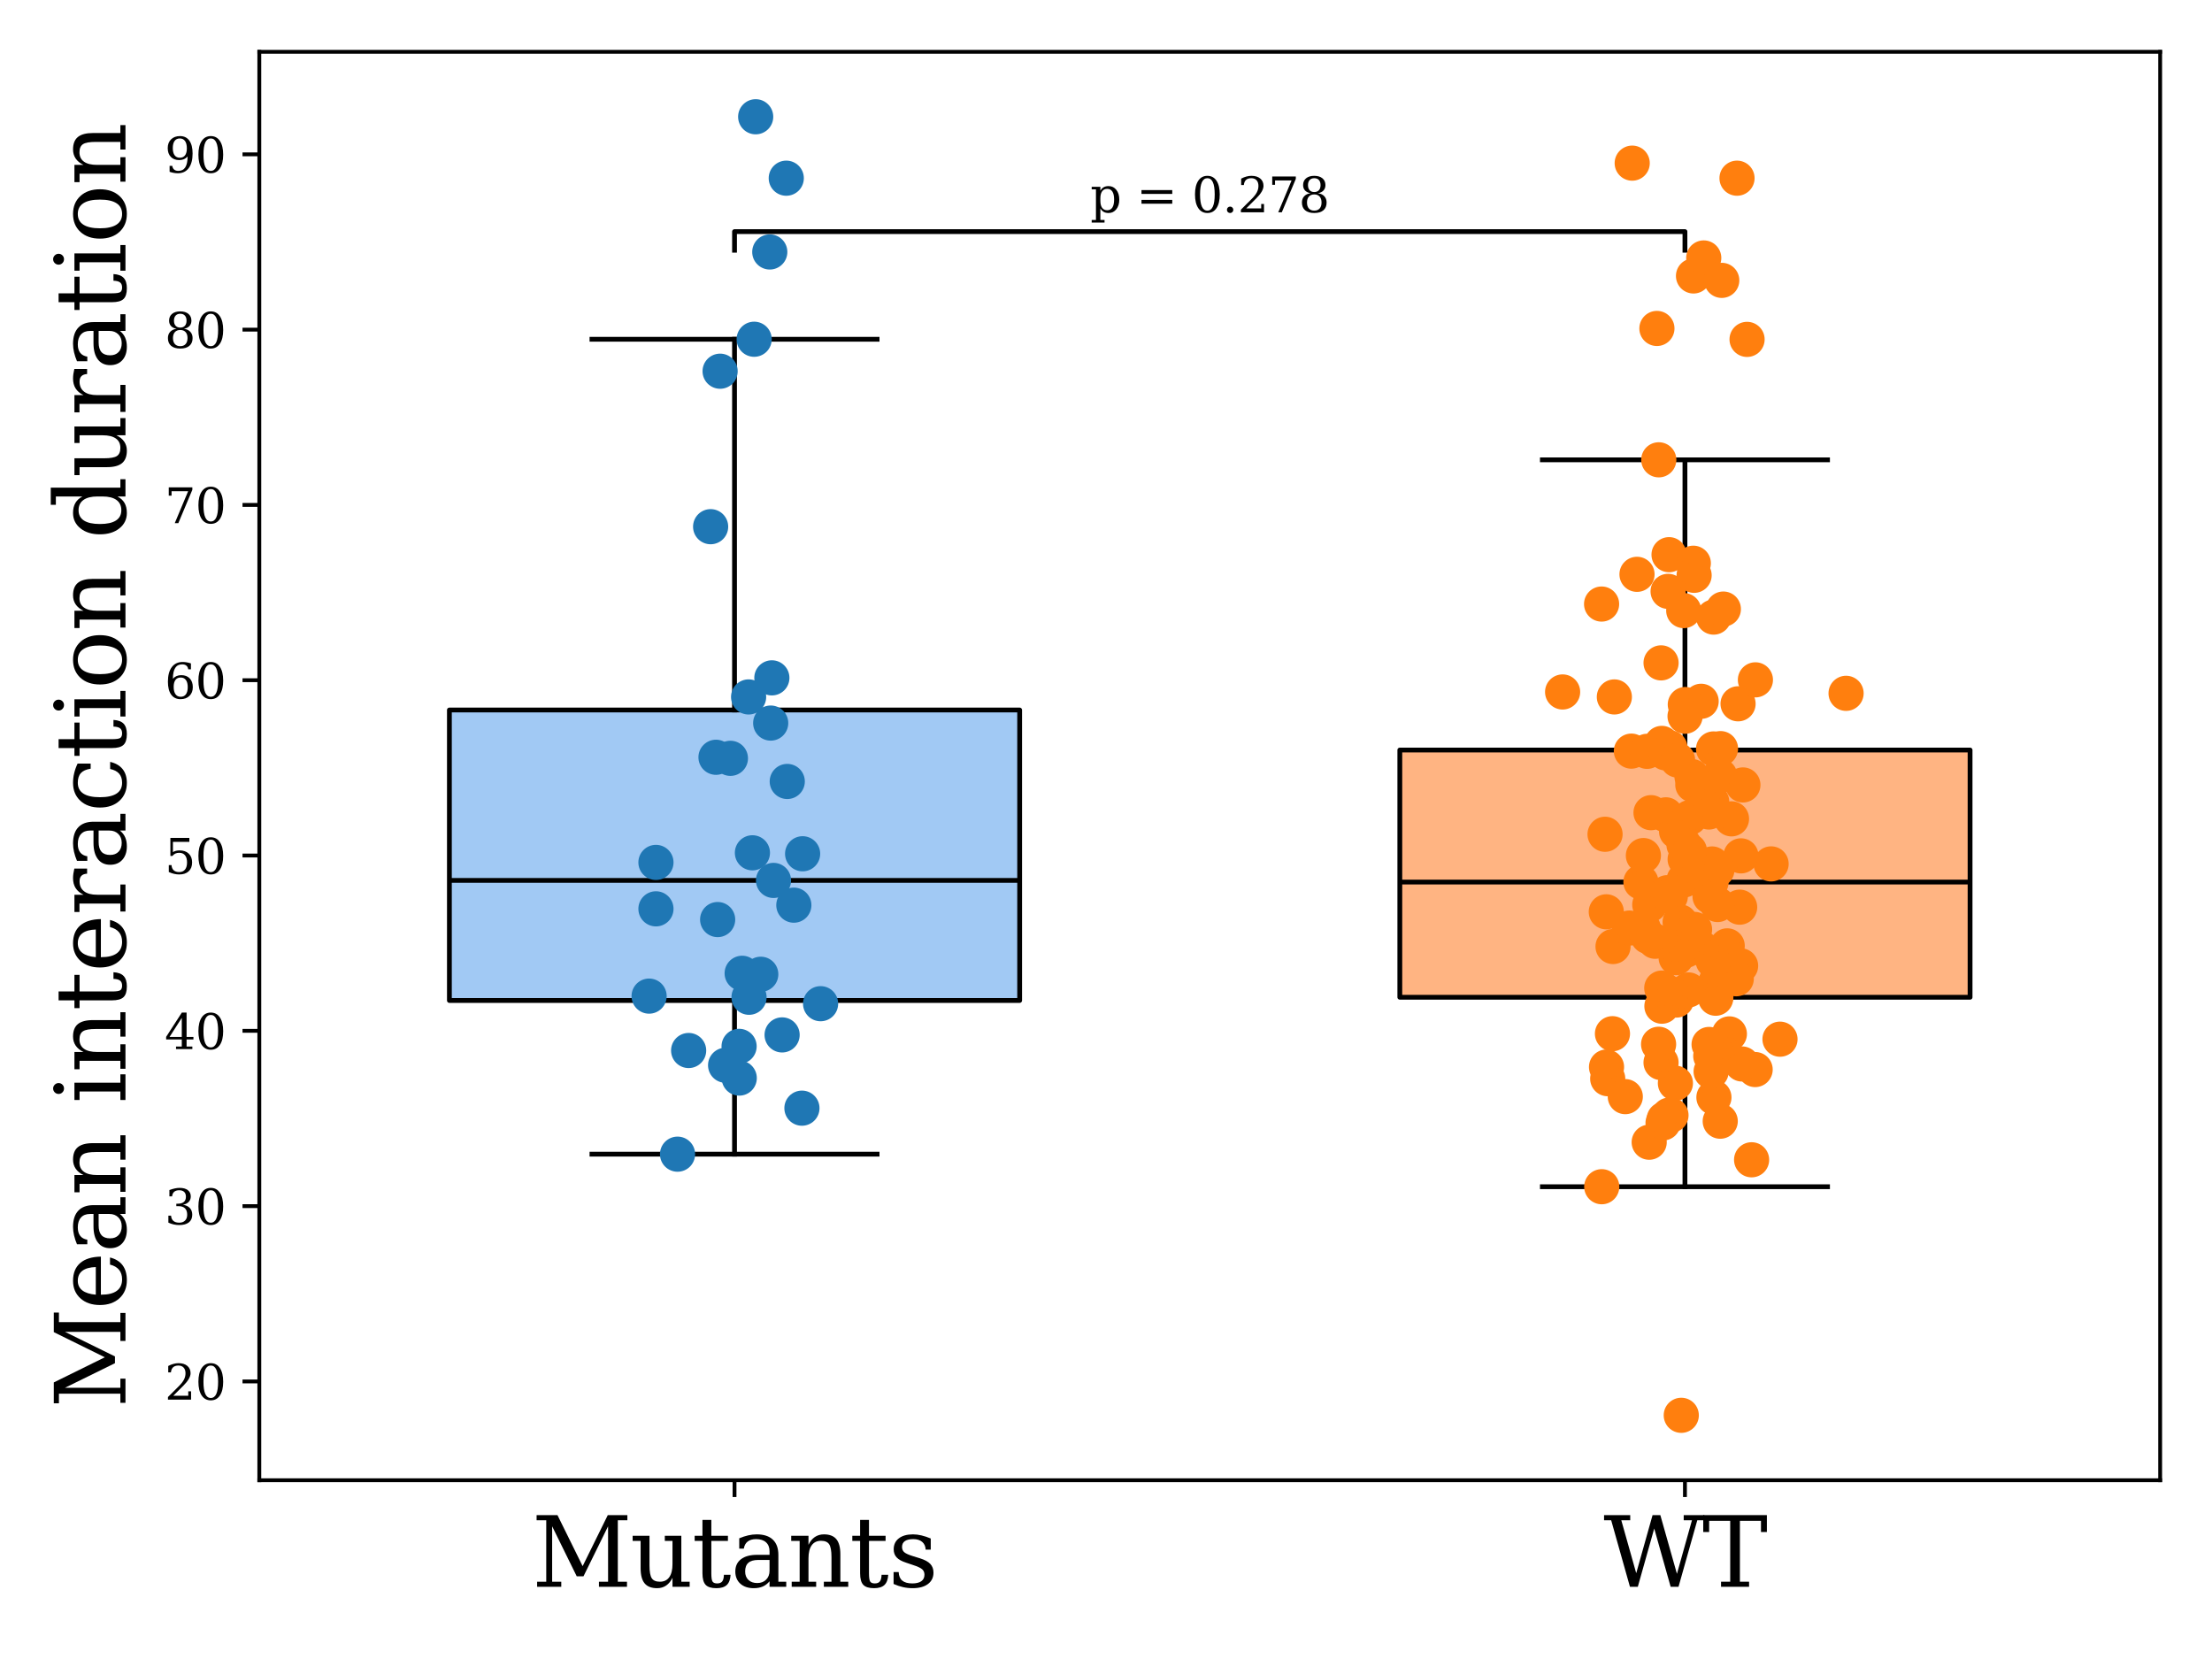 <?xml version="1.0" encoding="utf-8" standalone="no"?>
<!DOCTYPE svg PUBLIC "-//W3C//DTD SVG 1.1//EN"
  "http://www.w3.org/Graphics/SVG/1.1/DTD/svg11.dtd">
<svg xmlns:xlink="http://www.w3.org/1999/xlink" width="460.8pt" height="345.6pt" viewBox="0 0 460.8 345.6" xmlns="http://www.w3.org/2000/svg" version="1.1">
 <defs>
  <style type="text/css">*{stroke-linejoin: round; stroke-linecap: butt}</style>
 </defs>
 <g id="figure_1">
  <g id="patch_1">
   <path d="M 0 345.6 
L 460.8 345.6 
L 460.8 0 
L 0 0 
z
" style="fill: #ffffff"/>
  </g>
  <g id="axes_1">
   <g id="patch_2">
    <path d="M 54.02 308.36 
L 450 308.36 
L 450 10.8 
L 54.02 10.8 
z
" style="fill: #ffffff"/>
   </g>
   <g id="patch_3">
    <path d="M 93.618 208.418 
L 212.412 208.418 
L 212.412 147.908 
L 93.618 147.908 
L 93.618 208.418 
z
" clip-path="url(#p28fd6cd4e2)" style="fill: #a1c9f4; stroke: #000000; stroke-linejoin: miter"/>
   </g>
   <g id="line2d_1">
    <path d="M 153.015 208.418 
L 153.015 240.435 
" clip-path="url(#p28fd6cd4e2)" style="fill: none; stroke: #000000; stroke-linecap: square"/>
   </g>
   <g id="line2d_2">
    <path d="M 153.015 147.908 
L 153.015 70.671 
" clip-path="url(#p28fd6cd4e2)" style="fill: none; stroke: #000000; stroke-linecap: square"/>
   </g>
   <g id="line2d_3">
    <path d="M 123.317 240.435 
L 182.714 240.435 
" clip-path="url(#p28fd6cd4e2)" style="fill: none; stroke: #000000; stroke-linecap: square"/>
   </g>
   <g id="line2d_4">
    <path d="M 123.317 70.671 
L 182.714 70.671 
" clip-path="url(#p28fd6cd4e2)" style="fill: none; stroke: #000000; stroke-linecap: square"/>
   </g>
   <g id="patch_4">
    <path d="M 291.608 207.745 
L 410.402 207.745 
L 410.402 156.246 
L 291.608 156.246 
L 291.608 207.745 
z
" clip-path="url(#p28fd6cd4e2)" style="fill: #ffb482; stroke: #000000; stroke-linejoin: miter"/>
   </g>
   <g id="line2d_5">
    <path d="M 351.005 207.745 
L 351.005 247.215 
" clip-path="url(#p28fd6cd4e2)" style="fill: none; stroke: #000000; stroke-linecap: square"/>
   </g>
   <g id="line2d_6">
    <path d="M 351.005 156.246 
L 351.005 95.788 
" clip-path="url(#p28fd6cd4e2)" style="fill: none; stroke: #000000; stroke-linecap: square"/>
   </g>
   <g id="line2d_7">
    <path d="M 321.307 247.215 
L 380.704 247.215 
" clip-path="url(#p28fd6cd4e2)" style="fill: none; stroke: #000000; stroke-linecap: square"/>
   </g>
   <g id="line2d_8">
    <path d="M 321.307 95.788 
L 380.704 95.788 
" clip-path="url(#p28fd6cd4e2)" style="fill: none; stroke: #000000; stroke-linecap: square"/>
   </g>
   <g id="line2d_9">
    <path d="M 93.618 183.408 
L 212.412 183.408 
" clip-path="url(#p28fd6cd4e2)" style="fill: none; stroke: #000000"/>
   </g>
   <g id="line2d_10">
    <path d="M 291.608 183.746 
L 410.402 183.746 
" clip-path="url(#p28fd6cd4e2)" style="fill: none; stroke: #000000"/>
   </g>
   <g id="matplotlib.axis_1">
    <g id="xtick_1">
     <g id="line2d_11">
      <defs>
       <path id="m7c05bef73b" d="M 0 0 
L 0 3.5 
" style="stroke: #000000; stroke-width: 0.8"/>
      </defs>
      <g>
       <use xlink:href="#m7c05bef73b" x="153.015" y="308.36" style="stroke: #000000; stroke-width: 0.8"/>
      </g>
     </g>
     <g id="text_1">
      <!-- Mutants -->
      <g transform="translate(110.763 330.557) scale(0.2 -0.2)">
       <defs>
        <path id="DejaVuSerif-4d" d="M 353 0 
L 353 331 
L 947 331 
L 947 4331 
L 319 4331 
L 319 4666 
L 1678 4666 
L 3316 1344 
L 4953 4666 
L 6228 4666 
L 6228 4331 
L 5606 4331 
L 5606 331 
L 6203 331 
L 6203 0 
L 4378 0 
L 4378 331 
L 4972 331 
L 4972 3938 
L 3372 684 
L 2931 684 
L 1331 3938 
L 1331 331 
L 1925 331 
L 1925 0 
L 353 0 
z
" transform="scale(0.016)"/>
        <path id="DejaVuSerif-75" d="M 2266 3322 
L 3341 3322 
L 3341 331 
L 3884 331 
L 3884 0 
L 2766 0 
L 2766 588 
Q 2606 256 2353 82 
Q 2100 -91 1766 -91 
Q 1213 -91 952 223 
Q 691 538 691 1209 
L 691 2988 
L 172 2988 
L 172 3322 
L 1269 3322 
L 1269 1388 
Q 1269 781 1417 556 
Q 1566 331 1947 331 
Q 2347 331 2556 625 
Q 2766 919 2766 1478 
L 2766 2988 
L 2266 2988 
L 2266 3322 
z
" transform="scale(0.016)"/>
        <path id="DejaVuSerif-74" d="M 691 2988 
L 184 2988 
L 184 3322 
L 691 3322 
L 691 4353 
L 1269 4353 
L 1269 3322 
L 2350 3322 
L 2350 2988 
L 1269 2988 
L 1269 878 
Q 1269 456 1350 337 
Q 1431 219 1650 219 
Q 1875 219 1978 351 
Q 2081 484 2088 781 
L 2522 781 
Q 2497 328 2275 118 
Q 2053 -91 1600 -91 
Q 1103 -91 897 129 
Q 691 350 691 878 
L 691 2988 
z
" transform="scale(0.016)"/>
        <path id="DejaVuSerif-61" d="M 2547 1044 
L 2547 1747 
L 1806 1747 
Q 1378 1747 1168 1562 
Q 959 1378 959 997 
Q 959 650 1171 447 
Q 1384 244 1747 244 
Q 2106 244 2326 466 
Q 2547 688 2547 1044 
z
M 3122 2075 
L 3122 331 
L 3634 331 
L 3634 0 
L 2547 0 
L 2547 359 
Q 2356 128 2106 18 
Q 1856 -91 1522 -91 
Q 969 -91 644 203 
Q 319 497 319 997 
Q 319 1513 691 1797 
Q 1063 2081 1741 2081 
L 2547 2081 
L 2547 2309 
Q 2547 2688 2317 2895 
Q 2088 3103 1672 3103 
Q 1328 3103 1125 2947 
Q 922 2791 872 2484 
L 575 2484 
L 575 3156 
Q 875 3284 1158 3348 
Q 1441 3413 1709 3413 
Q 2400 3413 2761 3070 
Q 3122 2728 3122 2075 
z
" transform="scale(0.016)"/>
        <path id="DejaVuSerif-6e" d="M 263 0 
L 263 331 
L 781 331 
L 781 2988 
L 231 2988 
L 231 3322 
L 1356 3322 
L 1356 2731 
Q 1516 3069 1770 3241 
Q 2025 3413 2363 3413 
Q 2913 3413 3172 3097 
Q 3431 2781 3431 2113 
L 3431 331 
L 3944 331 
L 3944 0 
L 2356 0 
L 2356 331 
L 2853 331 
L 2853 1931 
Q 2853 2541 2703 2767 
Q 2553 2994 2175 2994 
Q 1775 2994 1565 2701 
Q 1356 2409 1356 1850 
L 1356 331 
L 1856 331 
L 1856 0 
L 263 0 
z
" transform="scale(0.016)"/>
        <path id="DejaVuSerif-73" d="M 359 184 
L 359 959 
L 691 959 
Q 703 588 923 403 
Q 1144 219 1575 219 
Q 1963 219 2166 364 
Q 2369 509 2369 788 
Q 2369 1006 2220 1140 
Q 2072 1275 1594 1428 
L 1178 1569 
Q 750 1706 558 1912 
Q 366 2119 366 2438 
Q 366 2894 700 3153 
Q 1034 3413 1625 3413 
Q 1888 3413 2178 3344 
Q 2469 3275 2778 3144 
L 2778 2419 
L 2447 2419 
Q 2434 2741 2221 2922 
Q 2009 3103 1644 3103 
Q 1281 3103 1095 2975 
Q 909 2847 909 2591 
Q 909 2381 1050 2254 
Q 1191 2128 1613 1997 
L 2069 1856 
Q 2541 1709 2748 1489 
Q 2956 1269 2956 922 
Q 2956 450 2595 179 
Q 2234 -91 1600 -91 
Q 1278 -91 972 -22 
Q 666 47 359 184 
z
" transform="scale(0.016)"/>
       </defs>
       <use xlink:href="#DejaVuSerif-4d"/>
       <use xlink:href="#DejaVuSerif-75" x="102.393"/>
       <use xlink:href="#DejaVuSerif-74" x="166.797"/>
       <use xlink:href="#DejaVuSerif-61" x="206.982"/>
       <use xlink:href="#DejaVuSerif-6e" x="266.602"/>
       <use xlink:href="#DejaVuSerif-74" x="331.006"/>
       <use xlink:href="#DejaVuSerif-73" x="371.191"/>
      </g>
     </g>
    </g>
    <g id="xtick_2">
     <g id="line2d_12">
      <g>
       <use xlink:href="#m7c05bef73b" x="351.005" y="308.36" style="stroke: #000000; stroke-width: 0.8"/>
      </g>
     </g>
     <g id="text_2">
      <!-- WT -->
      <g transform="translate(334.057 330.557) scale(0.2 -0.2)">
       <defs>
        <path id="DejaVuSerif-57" d="M 4878 0 
L 4366 0 
L 3297 3794 
L 2228 0 
L 1716 0 
L 494 4331 
L 31 4331 
L 31 4666 
L 1734 4666 
L 1734 4331 
L 1153 4331 
L 2125 884 
L 3188 4666 
L 3694 4666 
L 4775 844 
L 5753 4331 
L 5216 4331 
L 5216 4666 
L 6559 4666 
L 6559 4331 
L 6100 4331 
L 4878 0 
z
" transform="scale(0.016)"/>
        <path id="DejaVuSerif-54" d="M 1222 0 
L 1222 331 
L 1819 331 
L 1819 4294 
L 447 4294 
L 447 3566 
L 63 3566 
L 63 4666 
L 4206 4666 
L 4206 3566 
L 3822 3566 
L 3822 4294 
L 2450 4294 
L 2450 331 
L 3047 331 
L 3047 0 
L 1222 0 
z
" transform="scale(0.016)"/>
       </defs>
       <use xlink:href="#DejaVuSerif-57"/>
       <use xlink:href="#DejaVuSerif-54" x="102.783"/>
      </g>
     </g>
    </g>
   </g>
   <g id="matplotlib.axis_2">
    <g id="ytick_1">
     <g id="line2d_13">
      <defs>
       <path id="m77d3ba5b63" d="M 0 0 
L -3.5 0 
" style="stroke: #000000; stroke-width: 0.8"/>
      </defs>
      <g>
       <use xlink:href="#m77d3ba5b63" x="54.02" y="287.775" style="stroke: #000000; stroke-width: 0.8"/>
      </g>
     </g>
     <g id="text_3">
      <!-- 20 -->
      <g transform="translate(34.295 291.574) scale(0.1 -0.1)">
       <defs>
        <path id="DejaVuSerif-32" d="M 819 3553 
L 469 3553 
L 469 4384 
Q 803 4563 1142 4656 
Q 1481 4750 1806 4750 
Q 2534 4750 2956 4397 
Q 3378 4044 3378 3438 
Q 3378 2753 2422 1800 
Q 2347 1728 2309 1691 
L 1131 513 
L 3078 513 
L 3078 1088 
L 3444 1088 
L 3444 0 
L 434 0 
L 434 341 
L 1850 1753 
Q 2319 2222 2519 2614 
Q 2719 3006 2719 3438 
Q 2719 3909 2473 4175 
Q 2228 4441 1797 4441 
Q 1350 4441 1106 4219 
Q 863 3997 819 3553 
z
" transform="scale(0.016)"/>
        <path id="DejaVuSerif-30" d="M 2034 219 
Q 2513 219 2750 744 
Q 2988 1269 2988 2328 
Q 2988 3391 2750 3916 
Q 2513 4441 2034 4441 
Q 1556 4441 1318 3916 
Q 1081 3391 1081 2328 
Q 1081 1269 1318 744 
Q 1556 219 2034 219 
z
M 2034 -91 
Q 1275 -91 848 546 
Q 422 1184 422 2328 
Q 422 3475 848 4112 
Q 1275 4750 2034 4750 
Q 2797 4750 3222 4112 
Q 3647 3475 3647 2328 
Q 3647 1184 3222 546 
Q 2797 -91 2034 -91 
z
" transform="scale(0.016)"/>
       </defs>
       <use xlink:href="#DejaVuSerif-32"/>
       <use xlink:href="#DejaVuSerif-30" x="63.623"/>
      </g>
     </g>
    </g>
    <g id="ytick_2">
     <g id="line2d_14">
      <g>
       <use xlink:href="#m77d3ba5b63" x="54.02" y="251.257" style="stroke: #000000; stroke-width: 0.8"/>
      </g>
     </g>
     <g id="text_4">
      <!-- 30 -->
      <g transform="translate(34.295 255.056) scale(0.1 -0.1)">
       <defs>
        <path id="DejaVuSerif-33" d="M 622 4469 
Q 988 4606 1323 4678 
Q 1659 4750 1953 4750 
Q 2638 4750 3022 4454 
Q 3406 4159 3406 3634 
Q 3406 3213 3140 2930 
Q 2875 2647 2388 2547 
Q 2963 2466 3280 2130 
Q 3597 1794 3597 1259 
Q 3597 606 3158 257 
Q 2719 -91 1894 -91 
Q 1528 -91 1179 -12 
Q 831 66 488 225 
L 488 1131 
L 838 1131 
Q 869 681 1141 450 
Q 1413 219 1906 219 
Q 2384 219 2661 495 
Q 2938 772 2938 1253 
Q 2938 1803 2653 2086 
Q 2369 2369 1819 2369 
L 1522 2369 
L 1522 2688 
L 1678 2688 
Q 2225 2688 2498 2914 
Q 2772 3141 2772 3597 
Q 2772 4006 2547 4223 
Q 2322 4441 1900 4441 
Q 1478 4441 1245 4241 
Q 1013 4041 972 3647 
L 622 3647 
L 622 4469 
z
" transform="scale(0.016)"/>
       </defs>
       <use xlink:href="#DejaVuSerif-33"/>
       <use xlink:href="#DejaVuSerif-30" x="63.623"/>
      </g>
     </g>
    </g>
    <g id="ytick_3">
     <g id="line2d_15">
      <g>
       <use xlink:href="#m77d3ba5b63" x="54.02" y="214.739" style="stroke: #000000; stroke-width: 0.8"/>
      </g>
     </g>
     <g id="text_5">
      <!-- 40 -->
      <g transform="translate(34.295 218.538) scale(0.1 -0.1)">
       <defs>
        <path id="DejaVuSerif-34" d="M 2234 1581 
L 2234 4063 
L 641 1581 
L 2234 1581 
z
M 3609 0 
L 1484 0 
L 1484 331 
L 2234 331 
L 2234 1247 
L 197 1247 
L 197 1588 
L 2241 4750 
L 2859 4750 
L 2859 1581 
L 3750 1581 
L 3750 1247 
L 2859 1247 
L 2859 331 
L 3609 331 
L 3609 0 
z
" transform="scale(0.016)"/>
       </defs>
       <use xlink:href="#DejaVuSerif-34"/>
       <use xlink:href="#DejaVuSerif-30" x="63.623"/>
      </g>
     </g>
    </g>
    <g id="ytick_4">
     <g id="line2d_16">
      <g>
       <use xlink:href="#m77d3ba5b63" x="54.02" y="178.221" style="stroke: #000000; stroke-width: 0.8"/>
      </g>
     </g>
     <g id="text_6">
      <!-- 50 -->
      <g transform="translate(34.295 182.02) scale(0.1 -0.1)">
       <defs>
        <path id="DejaVuSerif-35" d="M 3219 4666 
L 3219 4153 
L 1081 4153 
L 1081 2816 
Q 1244 2928 1461 2984 
Q 1678 3041 1947 3041 
Q 2703 3041 3140 2622 
Q 3578 2203 3578 1478 
Q 3578 738 3136 323 
Q 2694 -91 1894 -91 
Q 1572 -91 1234 -12 
Q 897 66 544 225 
L 544 1131 
L 897 1131 
Q 925 688 1179 453 
Q 1434 219 1894 219 
Q 2388 219 2653 544 
Q 2919 869 2919 1478 
Q 2919 2084 2655 2407 
Q 2391 2731 1894 2731 
Q 1613 2731 1398 2631 
Q 1184 2531 1019 2322 
L 750 2322 
L 750 4666 
L 3219 4666 
z
" transform="scale(0.016)"/>
       </defs>
       <use xlink:href="#DejaVuSerif-35"/>
       <use xlink:href="#DejaVuSerif-30" x="63.623"/>
      </g>
     </g>
    </g>
    <g id="ytick_5">
     <g id="line2d_17">
      <g>
       <use xlink:href="#m77d3ba5b63" x="54.02" y="141.703" style="stroke: #000000; stroke-width: 0.8"/>
      </g>
     </g>
     <g id="text_7">
      <!-- 60 -->
      <g transform="translate(34.295 145.502) scale(0.1 -0.1)">
       <defs>
        <path id="DejaVuSerif-36" d="M 2094 219 
Q 2534 219 2771 542 
Q 3009 866 3009 1472 
Q 3009 2078 2771 2401 
Q 2534 2725 2094 2725 
Q 1647 2725 1412 2412 
Q 1178 2100 1178 1509 
Q 1178 888 1415 553 
Q 1653 219 2094 219 
z
M 1075 2569 
Q 1288 2803 1556 2918 
Q 1825 3034 2163 3034 
Q 2859 3034 3264 2615 
Q 3669 2197 3669 1472 
Q 3669 763 3233 336 
Q 2797 -91 2069 -91 
Q 1278 -91 853 498 
Q 428 1088 428 2181 
Q 428 3406 931 4078 
Q 1434 4750 2350 4750 
Q 2597 4750 2869 4703 
Q 3141 4656 3425 4563 
L 3425 3794 
L 3072 3794 
Q 3034 4109 2831 4275 
Q 2628 4441 2284 4441 
Q 1678 4441 1381 3981 
Q 1084 3522 1075 2569 
z
" transform="scale(0.016)"/>
       </defs>
       <use xlink:href="#DejaVuSerif-36"/>
       <use xlink:href="#DejaVuSerif-30" x="63.623"/>
      </g>
     </g>
    </g>
    <g id="ytick_6">
     <g id="line2d_18">
      <g>
       <use xlink:href="#m77d3ba5b63" x="54.02" y="105.185" style="stroke: #000000; stroke-width: 0.8"/>
      </g>
     </g>
     <g id="text_8">
      <!-- 70 -->
      <g transform="translate(34.295 108.984) scale(0.1 -0.1)">
       <defs>
        <path id="DejaVuSerif-37" d="M 3609 4347 
L 1784 0 
L 1319 0 
L 3059 4153 
L 903 4153 
L 903 3578 
L 538 3578 
L 538 4666 
L 3609 4666 
L 3609 4347 
z
" transform="scale(0.016)"/>
       </defs>
       <use xlink:href="#DejaVuSerif-37"/>
       <use xlink:href="#DejaVuSerif-30" x="63.623"/>
      </g>
     </g>
    </g>
    <g id="ytick_7">
     <g id="line2d_19">
      <g>
       <use xlink:href="#m77d3ba5b63" x="54.02" y="68.667" style="stroke: #000000; stroke-width: 0.8"/>
      </g>
     </g>
     <g id="text_9">
      <!-- 80 -->
      <g transform="translate(34.295 72.466) scale(0.1 -0.1)">
       <defs>
        <path id="DejaVuSerif-38" d="M 2981 1275 
Q 2981 1775 2732 2051 
Q 2484 2328 2034 2328 
Q 1584 2328 1336 2051 
Q 1088 1775 1088 1275 
Q 1088 772 1336 495 
Q 1584 219 2034 219 
Q 2484 219 2732 495 
Q 2981 772 2981 1275 
z
M 2853 3541 
Q 2853 3966 2637 4203 
Q 2422 4441 2034 4441 
Q 1650 4441 1433 4203 
Q 1216 3966 1216 3541 
Q 1216 3113 1433 2875 
Q 1650 2638 2034 2638 
Q 2422 2638 2637 2875 
Q 2853 3113 2853 3541 
z
M 2516 2484 
Q 3047 2413 3344 2092 
Q 3641 1772 3641 1275 
Q 3641 619 3225 264 
Q 2809 -91 2034 -91 
Q 1263 -91 845 264 
Q 428 619 428 1275 
Q 428 1772 725 2092 
Q 1022 2413 1556 2484 
Q 1084 2569 832 2842 
Q 581 3116 581 3541 
Q 581 4103 968 4426 
Q 1356 4750 2034 4750 
Q 2713 4750 3100 4426 
Q 3488 4103 3488 3541 
Q 3488 3116 3236 2842 
Q 2984 2569 2516 2484 
z
" transform="scale(0.016)"/>
       </defs>
       <use xlink:href="#DejaVuSerif-38"/>
       <use xlink:href="#DejaVuSerif-30" x="63.623"/>
      </g>
     </g>
    </g>
    <g id="ytick_8">
     <g id="line2d_20">
      <g>
       <use xlink:href="#m77d3ba5b63" x="54.02" y="32.149" style="stroke: #000000; stroke-width: 0.8"/>
      </g>
     </g>
     <g id="text_10">
      <!-- 90 -->
      <g transform="translate(34.295 35.948) scale(0.1 -0.1)">
       <defs>
        <path id="DejaVuSerif-39" d="M 2994 2091 
Q 2784 1856 2512 1740 
Q 2241 1625 1900 1625 
Q 1206 1625 804 2044 
Q 403 2463 403 3188 
Q 403 3897 839 4323 
Q 1275 4750 2003 4750 
Q 2794 4750 3217 4161 
Q 3641 3572 3641 2478 
Q 3641 1253 3137 581 
Q 2634 -91 1722 -91 
Q 1475 -91 1203 -44 
Q 931 3 647 97 
L 647 872 
L 997 872 
Q 1038 556 1241 387 
Q 1444 219 1784 219 
Q 2391 219 2687 676 
Q 2984 1134 2994 2091 
z
M 1978 4441 
Q 1534 4441 1298 4117 
Q 1063 3794 1063 3188 
Q 1063 2581 1298 2256 
Q 1534 1931 1978 1931 
Q 2422 1931 2658 2245 
Q 2894 2559 2894 3150 
Q 2894 3772 2656 4106 
Q 2419 4441 1978 4441 
z
" transform="scale(0.016)"/>
       </defs>
       <use xlink:href="#DejaVuSerif-39"/>
       <use xlink:href="#DejaVuSerif-30" x="63.623"/>
      </g>
     </g>
    </g>
    <g id="text_11">
     <!-- Mean interaction duration -->
     <g transform="translate(26.136 293.357) rotate(-90) scale(0.2 -0.2)">
      <defs>
       <path id="DejaVuSerif-65" d="M 3469 1600 
L 991 1600 
L 991 1575 
Q 991 903 1244 561 
Q 1497 219 1991 219 
Q 2369 219 2611 417 
Q 2853 616 2950 1006 
L 3413 1006 
Q 3275 459 2904 184 
Q 2534 -91 1931 -91 
Q 1203 -91 761 389 
Q 319 869 319 1663 
Q 319 2450 753 2931 
Q 1188 3413 1894 3413 
Q 2647 3413 3050 2948 
Q 3453 2484 3469 1600 
z
M 2791 1931 
Q 2772 2513 2545 2808 
Q 2319 3103 1894 3103 
Q 1497 3103 1269 2806 
Q 1041 2509 991 1931 
L 2791 1931 
z
" transform="scale(0.016)"/>
       <path id="DejaVuSerif-20" transform="scale(0.016)"/>
       <path id="DejaVuSerif-69" d="M 622 4353 
Q 622 4497 726 4603 
Q 831 4709 978 4709 
Q 1122 4709 1226 4603 
Q 1331 4497 1331 4353 
Q 1331 4206 1228 4103 
Q 1125 4000 978 4000 
Q 831 4000 726 4103 
Q 622 4206 622 4353 
z
M 1356 331 
L 1900 331 
L 1900 0 
L 231 0 
L 231 331 
L 781 331 
L 781 2988 
L 231 2988 
L 231 3322 
L 1356 3322 
L 1356 331 
z
" transform="scale(0.016)"/>
       <path id="DejaVuSerif-72" d="M 3059 3328 
L 3059 2497 
L 2728 2497 
Q 2713 2744 2591 2866 
Q 2469 2988 2234 2988 
Q 1809 2988 1582 2694 
Q 1356 2400 1356 1850 
L 1356 331 
L 2022 331 
L 2022 0 
L 263 0 
L 263 331 
L 781 331 
L 781 2994 
L 231 2994 
L 231 3322 
L 1356 3322 
L 1356 2731 
Q 1525 3078 1790 3245 
Q 2056 3413 2438 3413 
Q 2578 3413 2733 3391 
Q 2888 3369 3059 3328 
z
" transform="scale(0.016)"/>
       <path id="DejaVuSerif-63" d="M 3291 997 
Q 3169 466 2822 187 
Q 2475 -91 1925 -91 
Q 1200 -91 759 389 
Q 319 869 319 1663 
Q 319 2459 759 2936 
Q 1200 3413 1925 3413 
Q 2241 3413 2553 3339 
Q 2866 3266 3181 3116 
L 3181 2266 
L 2847 2266 
Q 2781 2703 2561 2903 
Q 2341 3103 1931 3103 
Q 1466 3103 1228 2742 
Q 991 2381 991 1663 
Q 991 944 1227 581 
Q 1463 219 1931 219 
Q 2303 219 2525 412 
Q 2747 606 2828 997 
L 3291 997 
z
" transform="scale(0.016)"/>
       <path id="DejaVuSerif-6f" d="M 1925 219 
Q 2388 219 2623 584 
Q 2859 950 2859 1663 
Q 2859 2375 2623 2739 
Q 2388 3103 1925 3103 
Q 1463 3103 1227 2739 
Q 991 2375 991 1663 
Q 991 950 1228 584 
Q 1466 219 1925 219 
z
M 1925 -91 
Q 1200 -91 759 389 
Q 319 869 319 1663 
Q 319 2456 758 2934 
Q 1197 3413 1925 3413 
Q 2653 3413 3092 2934 
Q 3531 2456 3531 1663 
Q 3531 869 3092 389 
Q 2653 -91 1925 -91 
z
" transform="scale(0.016)"/>
       <path id="DejaVuSerif-64" d="M 3359 331 
L 3909 331 
L 3909 0 
L 2784 0 
L 2784 519 
Q 2616 206 2355 57 
Q 2094 -91 1709 -91 
Q 1097 -91 708 395 
Q 319 881 319 1663 
Q 319 2444 706 2928 
Q 1094 3413 1709 3413 
Q 2094 3413 2355 3264 
Q 2616 3116 2784 2803 
L 2784 4531 
L 2241 4531 
L 2241 4863 
L 3359 4863 
L 3359 331 
z
M 2784 1497 
L 2784 1825 
Q 2784 2422 2554 2737 
Q 2325 3053 1888 3053 
Q 1444 3053 1217 2703 
Q 991 2353 991 1663 
Q 991 975 1217 622 
Q 1444 269 1888 269 
Q 2325 269 2554 583 
Q 2784 897 2784 1497 
z
" transform="scale(0.016)"/>
      </defs>
      <use xlink:href="#DejaVuSerif-4d"/>
      <use xlink:href="#DejaVuSerif-65" x="102.393"/>
      <use xlink:href="#DejaVuSerif-61" x="161.572"/>
      <use xlink:href="#DejaVuSerif-6e" x="221.191"/>
      <use xlink:href="#DejaVuSerif-20" x="285.596"/>
      <use xlink:href="#DejaVuSerif-69" x="317.383"/>
      <use xlink:href="#DejaVuSerif-6e" x="349.365"/>
      <use xlink:href="#DejaVuSerif-74" x="413.77"/>
      <use xlink:href="#DejaVuSerif-65" x="453.955"/>
      <use xlink:href="#DejaVuSerif-72" x="513.135"/>
      <use xlink:href="#DejaVuSerif-61" x="560.938"/>
      <use xlink:href="#DejaVuSerif-63" x="620.557"/>
      <use xlink:href="#DejaVuSerif-74" x="676.562"/>
      <use xlink:href="#DejaVuSerif-69" x="716.748"/>
      <use xlink:href="#DejaVuSerif-6f" x="748.73"/>
      <use xlink:href="#DejaVuSerif-6e" x="808.936"/>
      <use xlink:href="#DejaVuSerif-20" x="873.34"/>
      <use xlink:href="#DejaVuSerif-64" x="905.127"/>
      <use xlink:href="#DejaVuSerif-75" x="969.141"/>
      <use xlink:href="#DejaVuSerif-72" x="1033.545"/>
      <use xlink:href="#DejaVuSerif-61" x="1081.348"/>
      <use xlink:href="#DejaVuSerif-74" x="1140.967"/>
      <use xlink:href="#DejaVuSerif-69" x="1181.152"/>
      <use xlink:href="#DejaVuSerif-6f" x="1213.135"/>
      <use xlink:href="#DejaVuSerif-6e" x="1273.34"/>
     </g>
    </g>
   </g>
   <g id="line2d_21">
    <path d="M 153.015 52.134 
L 153.015 48.25 
L 351.005 48.25 
L 351.005 52.134 
" clip-path="url(#p28fd6cd4e2)" style="fill: none; stroke: #000000; stroke-linecap: square"/>
   </g>
   <g id="PathCollection_1">
    <defs>
     <path id="m01acd05491" d="M 0 3.162 
C 0.839 3.162 1.643 2.829 2.236 2.236 
C 2.829 1.643 3.162 0.839 3.162 0 
C 3.162 -0.839 2.829 -1.643 2.236 -2.236 
C 1.643 -2.829 0.839 -3.162 0 -3.162 
C -0.839 -3.162 -1.643 -2.829 -2.236 -2.236 
C -2.829 -1.643 -3.162 -0.839 -3.162 0 
C -3.162 0.839 -2.829 1.643 -2.236 2.236 
C -1.643 2.829 -0.839 3.162 0 3.162 
z
" style="stroke: #1f77b4"/>
    </defs>
    <g clip-path="url(#p28fd6cd4e2)">
     <use xlink:href="#m01acd05491" x="155.948" y="145.185" style="fill: #1f77b4; stroke: #1f77b4"/>
     <use xlink:href="#m01acd05491" x="136.646" y="179.656" style="fill: #1f77b4; stroke: #1f77b4"/>
     <use xlink:href="#m01acd05491" x="170.944" y="209.089" style="fill: #1f77b4; stroke: #1f77b4"/>
     <use xlink:href="#m01acd05491" x="158.481" y="202.956" style="fill: #1f77b4; stroke: #1f77b4"/>
     <use xlink:href="#m01acd05491" x="153.967" y="217.973" style="fill: #1f77b4; stroke: #1f77b4"/>
     <use xlink:href="#m01acd05491" x="165.371" y="188.561" style="fill: #1f77b4; stroke: #1f77b4"/>
     <use xlink:href="#m01acd05491" x="162.928" y="215.59" style="fill: #1f77b4; stroke: #1f77b4"/>
     <use xlink:href="#m01acd05491" x="136.647" y="189.327" style="fill: #1f77b4; stroke: #1f77b4"/>
     <use xlink:href="#m01acd05491" x="148.037" y="109.719" style="fill: #1f77b4; stroke: #1f77b4"/>
     <use xlink:href="#m01acd05491" x="161.135" y="183.408" style="fill: #1f77b4; stroke: #1f77b4"/>
     <use xlink:href="#m01acd05491" x="154.605" y="202.755" style="fill: #1f77b4; stroke: #1f77b4"/>
     <use xlink:href="#m01acd05491" x="151.156" y="221.913" style="fill: #1f77b4; stroke: #1f77b4"/>
     <use xlink:href="#m01acd05491" x="167.2" y="177.855" style="fill: #1f77b4; stroke: #1f77b4"/>
     <use xlink:href="#m01acd05491" x="135.221" y="207.509" style="fill: #1f77b4; stroke: #1f77b4"/>
     <use xlink:href="#m01acd05491" x="149.498" y="191.561" style="fill: #1f77b4; stroke: #1f77b4"/>
     <use xlink:href="#m01acd05491" x="160.793" y="141.21" style="fill: #1f77b4; stroke: #1f77b4"/>
     <use xlink:href="#m01acd05491" x="150.013" y="77.33" style="fill: #1f77b4; stroke: #1f77b4"/>
     <use xlink:href="#m01acd05491" x="141.145" y="240.435" style="fill: #1f77b4; stroke: #1f77b4"/>
     <use xlink:href="#m01acd05491" x="143.457" y="218.84" style="fill: #1f77b4; stroke: #1f77b4"/>
     <use xlink:href="#m01acd05491" x="167.057" y="230.851" style="fill: #1f77b4; stroke: #1f77b4"/>
     <use xlink:href="#m01acd05491" x="153.999" y="224.583" style="fill: #1f77b4; stroke: #1f77b4"/>
     <use xlink:href="#m01acd05491" x="160.55" y="150.63" style="fill: #1f77b4; stroke: #1f77b4"/>
     <use xlink:href="#m01acd05491" x="152.159" y="157.973" style="fill: #1f77b4; stroke: #1f77b4"/>
     <use xlink:href="#m01acd05491" x="157.422" y="24.325" style="fill: #1f77b4; stroke: #1f77b4"/>
     <use xlink:href="#m01acd05491" x="163.794" y="37.121" style="fill: #1f77b4; stroke: #1f77b4"/>
     <use xlink:href="#m01acd05491" x="160.359" y="52.489" style="fill: #1f77b4; stroke: #1f77b4"/>
     <use xlink:href="#m01acd05491" x="157.107" y="70.671" style="fill: #1f77b4; stroke: #1f77b4"/>
     <use xlink:href="#m01acd05491" x="156.038" y="207.747" style="fill: #1f77b4; stroke: #1f77b4"/>
     <use xlink:href="#m01acd05491" x="163.999" y="162.793" style="fill: #1f77b4; stroke: #1f77b4"/>
     <use xlink:href="#m01acd05491" x="149.157" y="157.754" style="fill: #1f77b4; stroke: #1f77b4"/>
     <use xlink:href="#m01acd05491" x="156.743" y="177.656" style="fill: #1f77b4; stroke: #1f77b4"/>
    </g>
   </g>
   <g id="PathCollection_2">
    <defs>
     <path id="m85d143b640" d="M 0 3.162 
C 0.839 3.162 1.643 2.829 2.236 2.236 
C 2.829 1.643 3.162 0.839 3.162 0 
C 3.162 -0.839 2.829 -1.643 2.236 -2.236 
C 1.643 -2.829 0.839 -3.162 0 -3.162 
C -0.839 -3.162 -1.643 -2.829 -2.236 -2.236 
C -2.829 -1.643 -3.162 -0.839 -3.162 0 
C -3.162 0.839 -2.829 1.643 -2.236 2.236 
C -1.643 2.829 -0.839 3.162 0 3.162 
z
" style="stroke: #ff7f0e"/>
    </defs>
    <g clip-path="url(#p28fd6cd4e2)">
     <use xlink:href="#m85d143b640" x="350.81" y="175.992" style="fill: #ff7f0e; stroke: #ff7f0e"/>
     <use xlink:href="#m85d143b640" x="365.684" y="141.626" style="fill: #ff7f0e; stroke: #ff7f0e"/>
     <use xlink:href="#m85d143b640" x="347.027" y="169.745" style="fill: #ff7f0e; stroke: #ff7f0e"/>
     <use xlink:href="#m85d143b640" x="350.835" y="183.3" style="fill: #ff7f0e; stroke: #ff7f0e"/>
     <use xlink:href="#m85d143b640" x="356.439" y="183.774" style="fill: #ff7f0e; stroke: #ff7f0e"/>
     <use xlink:href="#m85d143b640" x="368.952" y="179.965" style="fill: #ff7f0e; stroke: #ff7f0e"/>
     <use xlink:href="#m85d143b640" x="347.885" y="155.798" style="fill: #ff7f0e; stroke: #ff7f0e"/>
     <use xlink:href="#m85d143b640" x="325.521" y="144.149" style="fill: #ff7f0e; stroke: #ff7f0e"/>
     <use xlink:href="#m85d143b640" x="343.557" y="237.943" style="fill: #ff7f0e; stroke: #ff7f0e"/>
     <use xlink:href="#m85d143b640" x="370.805" y="216.481" style="fill: #ff7f0e; stroke: #ff7f0e"/>
     <use xlink:href="#m85d143b640" x="336.025" y="197.179" style="fill: #ff7f0e; stroke: #ff7f0e"/>
     <use xlink:href="#m85d143b640" x="334.917" y="224.712" style="fill: #ff7f0e; stroke: #ff7f0e"/>
     <use xlink:href="#m85d143b640" x="346.683" y="233.144" style="fill: #ff7f0e; stroke: #ff7f0e"/>
     <use xlink:href="#m85d143b640" x="343.678" y="188.461" style="fill: #ff7f0e; stroke: #ff7f0e"/>
     <use xlink:href="#m85d143b640" x="333.673" y="247.215" style="fill: #ff7f0e; stroke: #ff7f0e"/>
     <use xlink:href="#m85d143b640" x="348.095" y="232.321" style="fill: #ff7f0e; stroke: #ff7f0e"/>
     <use xlink:href="#m85d143b640" x="360.261" y="215.38" style="fill: #ff7f0e; stroke: #ff7f0e"/>
     <use xlink:href="#m85d143b640" x="346.206" y="209.608" style="fill: #ff7f0e; stroke: #ff7f0e"/>
     <use xlink:href="#m85d143b640" x="357.443" y="207.544" style="fill: #ff7f0e; stroke: #ff7f0e"/>
     <use xlink:href="#m85d143b640" x="334.621" y="189.95" style="fill: #ff7f0e; stroke: #ff7f0e"/>
     <use xlink:href="#m85d143b640" x="362.402" y="188.979" style="fill: #ff7f0e; stroke: #ff7f0e"/>
     <use xlink:href="#m85d143b640" x="364.891" y="241.605" style="fill: #ff7f0e; stroke: #ff7f0e"/>
     <use xlink:href="#m85d143b640" x="346.189" y="154.865" style="fill: #ff7f0e; stroke: #ff7f0e"/>
     <use xlink:href="#m85d143b640" x="334.36" y="173.794" style="fill: #ff7f0e; stroke: #ff7f0e"/>
     <use xlink:href="#m85d143b640" x="353.389" y="181.298" style="fill: #ff7f0e; stroke: #ff7f0e"/>
     <use xlink:href="#m85d143b640" x="350.002" y="192.063" style="fill: #ff7f0e; stroke: #ff7f0e"/>
     <use xlink:href="#m85d143b640" x="356.656" y="179.98" style="fill: #ff7f0e; stroke: #ff7f0e"/>
     <use xlink:href="#m85d143b640" x="342.313" y="193.348" style="fill: #ff7f0e; stroke: #ff7f0e"/>
     <use xlink:href="#m85d143b640" x="356.234" y="186.744" style="fill: #ff7f0e; stroke: #ff7f0e"/>
     <use xlink:href="#m85d143b640" x="356.037" y="217.58" style="fill: #ff7f0e; stroke: #ff7f0e"/>
     <use xlink:href="#m85d143b640" x="335.905" y="215.338" style="fill: #ff7f0e; stroke: #ff7f0e"/>
     <use xlink:href="#m85d143b640" x="362.601" y="201.191" style="fill: #ff7f0e; stroke: #ff7f0e"/>
     <use xlink:href="#m85d143b640" x="357.803" y="188.428" style="fill: #ff7f0e; stroke: #ff7f0e"/>
     <use xlink:href="#m85d143b640" x="365.628" y="222.806" style="fill: #ff7f0e; stroke: #ff7f0e"/>
     <use xlink:href="#m85d143b640" x="357.937" y="217.746" style="fill: #ff7f0e; stroke: #ff7f0e"/>
     <use xlink:href="#m85d143b640" x="358.174" y="220.101" style="fill: #ff7f0e; stroke: #ff7f0e"/>
     <use xlink:href="#m85d143b640" x="350.24" y="294.835" style="fill: #ff7f0e; stroke: #ff7f0e"/>
     <use xlink:href="#m85d143b640" x="360.703" y="170.579" style="fill: #ff7f0e; stroke: #ff7f0e"/>
     <use xlink:href="#m85d143b640" x="358.357" y="233.566" style="fill: #ff7f0e; stroke: #ff7f0e"/>
     <use xlink:href="#m85d143b640" x="356.965" y="156.018" style="fill: #ff7f0e; stroke: #ff7f0e"/>
     <use xlink:href="#m85d143b640" x="333.641" y="125.834" style="fill: #ff7f0e; stroke: #ff7f0e"/>
     <use xlink:href="#m85d143b640" x="350.753" y="127.198" style="fill: #ff7f0e; stroke: #ff7f0e"/>
     <use xlink:href="#m85d143b640" x="352.642" y="163.472" style="fill: #ff7f0e; stroke: #ff7f0e"/>
     <use xlink:href="#m85d143b640" x="345.553" y="95.788" style="fill: #ff7f0e; stroke: #ff7f0e"/>
     <use xlink:href="#m85d143b640" x="347.496" y="123.192" style="fill: #ff7f0e; stroke: #ff7f0e"/>
     <use xlink:href="#m85d143b640" x="351.049" y="179.002" style="fill: #ff7f0e; stroke: #ff7f0e"/>
     <use xlink:href="#m85d143b640" x="357.492" y="204.517" style="fill: #ff7f0e; stroke: #ff7f0e"/>
     <use xlink:href="#m85d143b640" x="339.425" y="193.329" style="fill: #ff7f0e; stroke: #ff7f0e"/>
     <use xlink:href="#m85d143b640" x="346.026" y="221.352" style="fill: #ff7f0e; stroke: #ff7f0e"/>
     <use xlink:href="#m85d143b640" x="361.695" y="203.894" style="fill: #ff7f0e; stroke: #ff7f0e"/>
     <use xlink:href="#m85d143b640" x="351.687" y="194.376" style="fill: #ff7f0e; stroke: #ff7f0e"/>
     <use xlink:href="#m85d143b640" x="343.937" y="169.295" style="fill: #ff7f0e; stroke: #ff7f0e"/>
     <use xlink:href="#m85d143b640" x="339.846" y="156.474" style="fill: #ff7f0e; stroke: #ff7f0e"/>
     <use xlink:href="#m85d143b640" x="356.576" y="166.999" style="fill: #ff7f0e; stroke: #ff7f0e"/>
     <use xlink:href="#m85d143b640" x="357.041" y="228.603" style="fill: #ff7f0e; stroke: #ff7f0e"/>
     <use xlink:href="#m85d143b640" x="347.304" y="185.968" style="fill: #ff7f0e; stroke: #ff7f0e"/>
     <use xlink:href="#m85d143b640" x="352.475" y="161.781" style="fill: #ff7f0e; stroke: #ff7f0e"/>
     <use xlink:href="#m85d143b640" x="354.379" y="146.093" style="fill: #ff7f0e; stroke: #ff7f0e"/>
     <use xlink:href="#m85d143b640" x="347.958" y="186.729" style="fill: #ff7f0e; stroke: #ff7f0e"/>
     <use xlink:href="#m85d143b640" x="351.739" y="206.222" style="fill: #ff7f0e; stroke: #ff7f0e"/>
     <use xlink:href="#m85d143b640" x="357.53" y="181.054" style="fill: #ff7f0e; stroke: #ff7f0e"/>
     <use xlink:href="#m85d143b640" x="345.515" y="217.539" style="fill: #ff7f0e; stroke: #ff7f0e"/>
     <use xlink:href="#m85d143b640" x="359.811" y="197.042" style="fill: #ff7f0e; stroke: #ff7f0e"/>
     <use xlink:href="#m85d143b640" x="356.984" y="128.552" style="fill: #ff7f0e; stroke: #ff7f0e"/>
     <use xlink:href="#m85d143b640" x="352.032" y="170.312" style="fill: #ff7f0e; stroke: #ff7f0e"/>
     <use xlink:href="#m85d143b640" x="359.008" y="126.882" style="fill: #ff7f0e; stroke: #ff7f0e"/>
     <use xlink:href="#m85d143b640" x="363.078" y="163.518" style="fill: #ff7f0e; stroke: #ff7f0e"/>
     <use xlink:href="#m85d143b640" x="362.898" y="221.645" style="fill: #ff7f0e; stroke: #ff7f0e"/>
     <use xlink:href="#m85d143b640" x="384.572" y="144.433" style="fill: #ff7f0e; stroke: #ff7f0e"/>
     <use xlink:href="#m85d143b640" x="349.018" y="225.652" style="fill: #ff7f0e; stroke: #ff7f0e"/>
     <use xlink:href="#m85d143b640" x="347.716" y="232.306" style="fill: #ff7f0e; stroke: #ff7f0e"/>
     <use xlink:href="#m85d143b640" x="334.669" y="222.283" style="fill: #ff7f0e; stroke: #ff7f0e"/>
     <use xlink:href="#m85d143b640" x="346.444" y="233.925" style="fill: #ff7f0e; stroke: #ff7f0e"/>
     <use xlink:href="#m85d143b640" x="344.803" y="196.082" style="fill: #ff7f0e; stroke: #ff7f0e"/>
     <use xlink:href="#m85d143b640" x="356.384" y="219.983" style="fill: #ff7f0e; stroke: #ff7f0e"/>
     <use xlink:href="#m85d143b640" x="347.694" y="115.55" style="fill: #ff7f0e; stroke: #ff7f0e"/>
     <use xlink:href="#m85d143b640" x="343.115" y="156.517" style="fill: #ff7f0e; stroke: #ff7f0e"/>
     <use xlink:href="#m85d143b640" x="351.08" y="146.77" style="fill: #ff7f0e; stroke: #ff7f0e"/>
     <use xlink:href="#m85d143b640" x="358.204" y="204.873" style="fill: #ff7f0e; stroke: #ff7f0e"/>
     <use xlink:href="#m85d143b640" x="355.991" y="169.156" style="fill: #ff7f0e; stroke: #ff7f0e"/>
     <use xlink:href="#m85d143b640" x="341.018" y="119.642" style="fill: #ff7f0e; stroke: #ff7f0e"/>
     <use xlink:href="#m85d143b640" x="346.977" y="156.842" style="fill: #ff7f0e; stroke: #ff7f0e"/>
     <use xlink:href="#m85d143b640" x="351.028" y="149.205" style="fill: #ff7f0e; stroke: #ff7f0e"/>
     <use xlink:href="#m85d143b640" x="340.019" y="33.985" style="fill: #ff7f0e; stroke: #ff7f0e"/>
     <use xlink:href="#m85d143b640" x="352.788" y="57.485" style="fill: #ff7f0e; stroke: #ff7f0e"/>
     <use xlink:href="#m85d143b640" x="354.921" y="53.737" style="fill: #ff7f0e; stroke: #ff7f0e"/>
     <use xlink:href="#m85d143b640" x="358.673" y="58.406" style="fill: #ff7f0e; stroke: #ff7f0e"/>
     <use xlink:href="#m85d143b640" x="356.877" y="200.15" style="fill: #ff7f0e; stroke: #ff7f0e"/>
     <use xlink:href="#m85d143b640" x="353.741" y="180.751" style="fill: #ff7f0e; stroke: #ff7f0e"/>
     <use xlink:href="#m85d143b640" x="349.468" y="158.332" style="fill: #ff7f0e; stroke: #ff7f0e"/>
     <use xlink:href="#m85d143b640" x="356.472" y="168.189" style="fill: #ff7f0e; stroke: #ff7f0e"/>
     <use xlink:href="#m85d143b640" x="346.174" y="205.836" style="fill: #ff7f0e; stroke: #ff7f0e"/>
     <use xlink:href="#m85d143b640" x="341.837" y="183.746" style="fill: #ff7f0e; stroke: #ff7f0e"/>
     <use xlink:href="#m85d143b640" x="362.069" y="146.614" style="fill: #ff7f0e; stroke: #ff7f0e"/>
     <use xlink:href="#m85d143b640" x="336.3" y="145.185" style="fill: #ff7f0e; stroke: #ff7f0e"/>
     <use xlink:href="#m85d143b640" x="349.258" y="173.186" style="fill: #ff7f0e; stroke: #ff7f0e"/>
     <use xlink:href="#m85d143b640" x="354.54" y="197.592" style="fill: #ff7f0e; stroke: #ff7f0e"/>
     <use xlink:href="#m85d143b640" x="357.408" y="207.947" style="fill: #ff7f0e; stroke: #ff7f0e"/>
     <use xlink:href="#m85d143b640" x="338.577" y="228.448" style="fill: #ff7f0e; stroke: #ff7f0e"/>
     <use xlink:href="#m85d143b640" x="356.462" y="223.219" style="fill: #ff7f0e; stroke: #ff7f0e"/>
     <use xlink:href="#m85d143b640" x="349.221" y="208.329" style="fill: #ff7f0e; stroke: #ff7f0e"/>
     <use xlink:href="#m85d143b640" x="343.322" y="195.084" style="fill: #ff7f0e; stroke: #ff7f0e"/>
     <use xlink:href="#m85d143b640" x="349.171" y="199.502" style="fill: #ff7f0e; stroke: #ff7f0e"/>
     <use xlink:href="#m85d143b640" x="351.247" y="197.931" style="fill: #ff7f0e; stroke: #ff7f0e"/>
     <use xlink:href="#m85d143b640" x="349.063" y="208.227" style="fill: #ff7f0e; stroke: #ff7f0e"/>
     <use xlink:href="#m85d143b640" x="358.415" y="155.952" style="fill: #ff7f0e; stroke: #ff7f0e"/>
     <use xlink:href="#m85d143b640" x="346.03" y="138.089" style="fill: #ff7f0e; stroke: #ff7f0e"/>
     <use xlink:href="#m85d143b640" x="342.348" y="178.228" style="fill: #ff7f0e; stroke: #ff7f0e"/>
     <use xlink:href="#m85d143b640" x="362.672" y="178.291" style="fill: #ff7f0e; stroke: #ff7f0e"/>
     <use xlink:href="#m85d143b640" x="357.66" y="181.214" style="fill: #ff7f0e; stroke: #ff7f0e"/>
     <use xlink:href="#m85d143b640" x="351.939" y="177.248" style="fill: #ff7f0e; stroke: #ff7f0e"/>
     <use xlink:href="#m85d143b640" x="358.262" y="161.636" style="fill: #ff7f0e; stroke: #ff7f0e"/>
     <use xlink:href="#m85d143b640" x="353.006" y="193.615" style="fill: #ff7f0e; stroke: #ff7f0e"/>
     <use xlink:href="#m85d143b640" x="347.971" y="206.968" style="fill: #ff7f0e; stroke: #ff7f0e"/>
     <use xlink:href="#m85d143b640" x="352.75" y="117.332" style="fill: #ff7f0e; stroke: #ff7f0e"/>
     <use xlink:href="#m85d143b640" x="352.915" y="119.847" style="fill: #ff7f0e; stroke: #ff7f0e"/>
     <use xlink:href="#m85d143b640" x="361.852" y="37.121" style="fill: #ff7f0e; stroke: #ff7f0e"/>
     <use xlink:href="#m85d143b640" x="363.946" y="70.701" style="fill: #ff7f0e; stroke: #ff7f0e"/>
     <use xlink:href="#m85d143b640" x="345.165" y="68.423" style="fill: #ff7f0e; stroke: #ff7f0e"/>
    </g>
   </g>
   <g id="patch_5">
    <path d="M 54.02 308.36 
L 54.02 10.8 
" style="fill: none; stroke: #000000; stroke-width: 0.8; stroke-linejoin: miter; stroke-linecap: square"/>
   </g>
   <g id="patch_6">
    <path d="M 450 308.36 
L 450 10.8 
" style="fill: none; stroke: #000000; stroke-width: 0.8; stroke-linejoin: miter; stroke-linecap: square"/>
   </g>
   <g id="patch_7">
    <path d="M 54.02 308.36 
L 450 308.36 
" style="fill: none; stroke: #000000; stroke-width: 0.8; stroke-linejoin: miter; stroke-linecap: square"/>
   </g>
   <g id="patch_8">
    <path d="M 54.02 10.8 
L 450 10.8 
" style="fill: none; stroke: #000000; stroke-width: 0.8; stroke-linejoin: miter; stroke-linecap: square"/>
   </g>
   <g id="text_12">
    <!-- p = 0.278 -->
    <g transform="translate(227.127 44.228) scale(0.1 -0.1)">
     <defs>
      <path id="DejaVuSerif-70" d="M 1313 1825 
L 1313 1497 
Q 1313 897 1542 583 
Q 1772 269 2209 269 
Q 2650 269 2876 622 
Q 3103 975 3103 1663 
Q 3103 2353 2876 2703 
Q 2650 3053 2209 3053 
Q 1772 3053 1542 2737 
Q 1313 2422 1313 1825 
z
M 738 2988 
L 184 2988 
L 184 3322 
L 1313 3322 
L 1313 2803 
Q 1481 3116 1742 3264 
Q 2003 3413 2388 3413 
Q 3000 3413 3387 2928 
Q 3775 2444 3775 1663 
Q 3775 881 3387 395 
Q 3000 -91 2388 -91 
Q 2003 -91 1742 57 
Q 1481 206 1313 519 
L 1313 -997 
L 1856 -997 
L 1856 -1331 
L 184 -1331 
L 184 -997 
L 738 -997 
L 738 2988 
z
" transform="scale(0.016)"/>
      <path id="DejaVuSerif-3d" d="M 678 2894 
L 4684 2894 
L 4684 2394 
L 678 2394 
L 678 2894 
z
M 678 1619 
L 4684 1619 
L 4684 1119 
L 678 1119 
L 678 1619 
z
" transform="scale(0.016)"/>
      <path id="DejaVuSerif-2e" d="M 603 325 
Q 603 500 722 622 
Q 841 744 1019 744 
Q 1191 744 1312 622 
Q 1434 500 1434 325 
Q 1434 153 1312 31 
Q 1191 -91 1019 -91 
Q 841 -91 722 29 
Q 603 150 603 325 
z
" transform="scale(0.016)"/>
     </defs>
     <use xlink:href="#DejaVuSerif-70"/>
     <use xlink:href="#DejaVuSerif-20" x="64.014"/>
     <use xlink:href="#DejaVuSerif-3d" x="95.801"/>
     <use xlink:href="#DejaVuSerif-20" x="179.59"/>
     <use xlink:href="#DejaVuSerif-30" x="211.377"/>
     <use xlink:href="#DejaVuSerif-2e" x="275"/>
     <use xlink:href="#DejaVuSerif-32" x="306.787"/>
     <use xlink:href="#DejaVuSerif-37" x="370.41"/>
     <use xlink:href="#DejaVuSerif-38" x="434.033"/>
    </g>
   </g>
  </g>
 </g>
 <defs>
  <clipPath id="p28fd6cd4e2">
   <rect x="54.02" y="10.8" width="395.98" height="297.56"/>
  </clipPath>
 </defs>
</svg>
